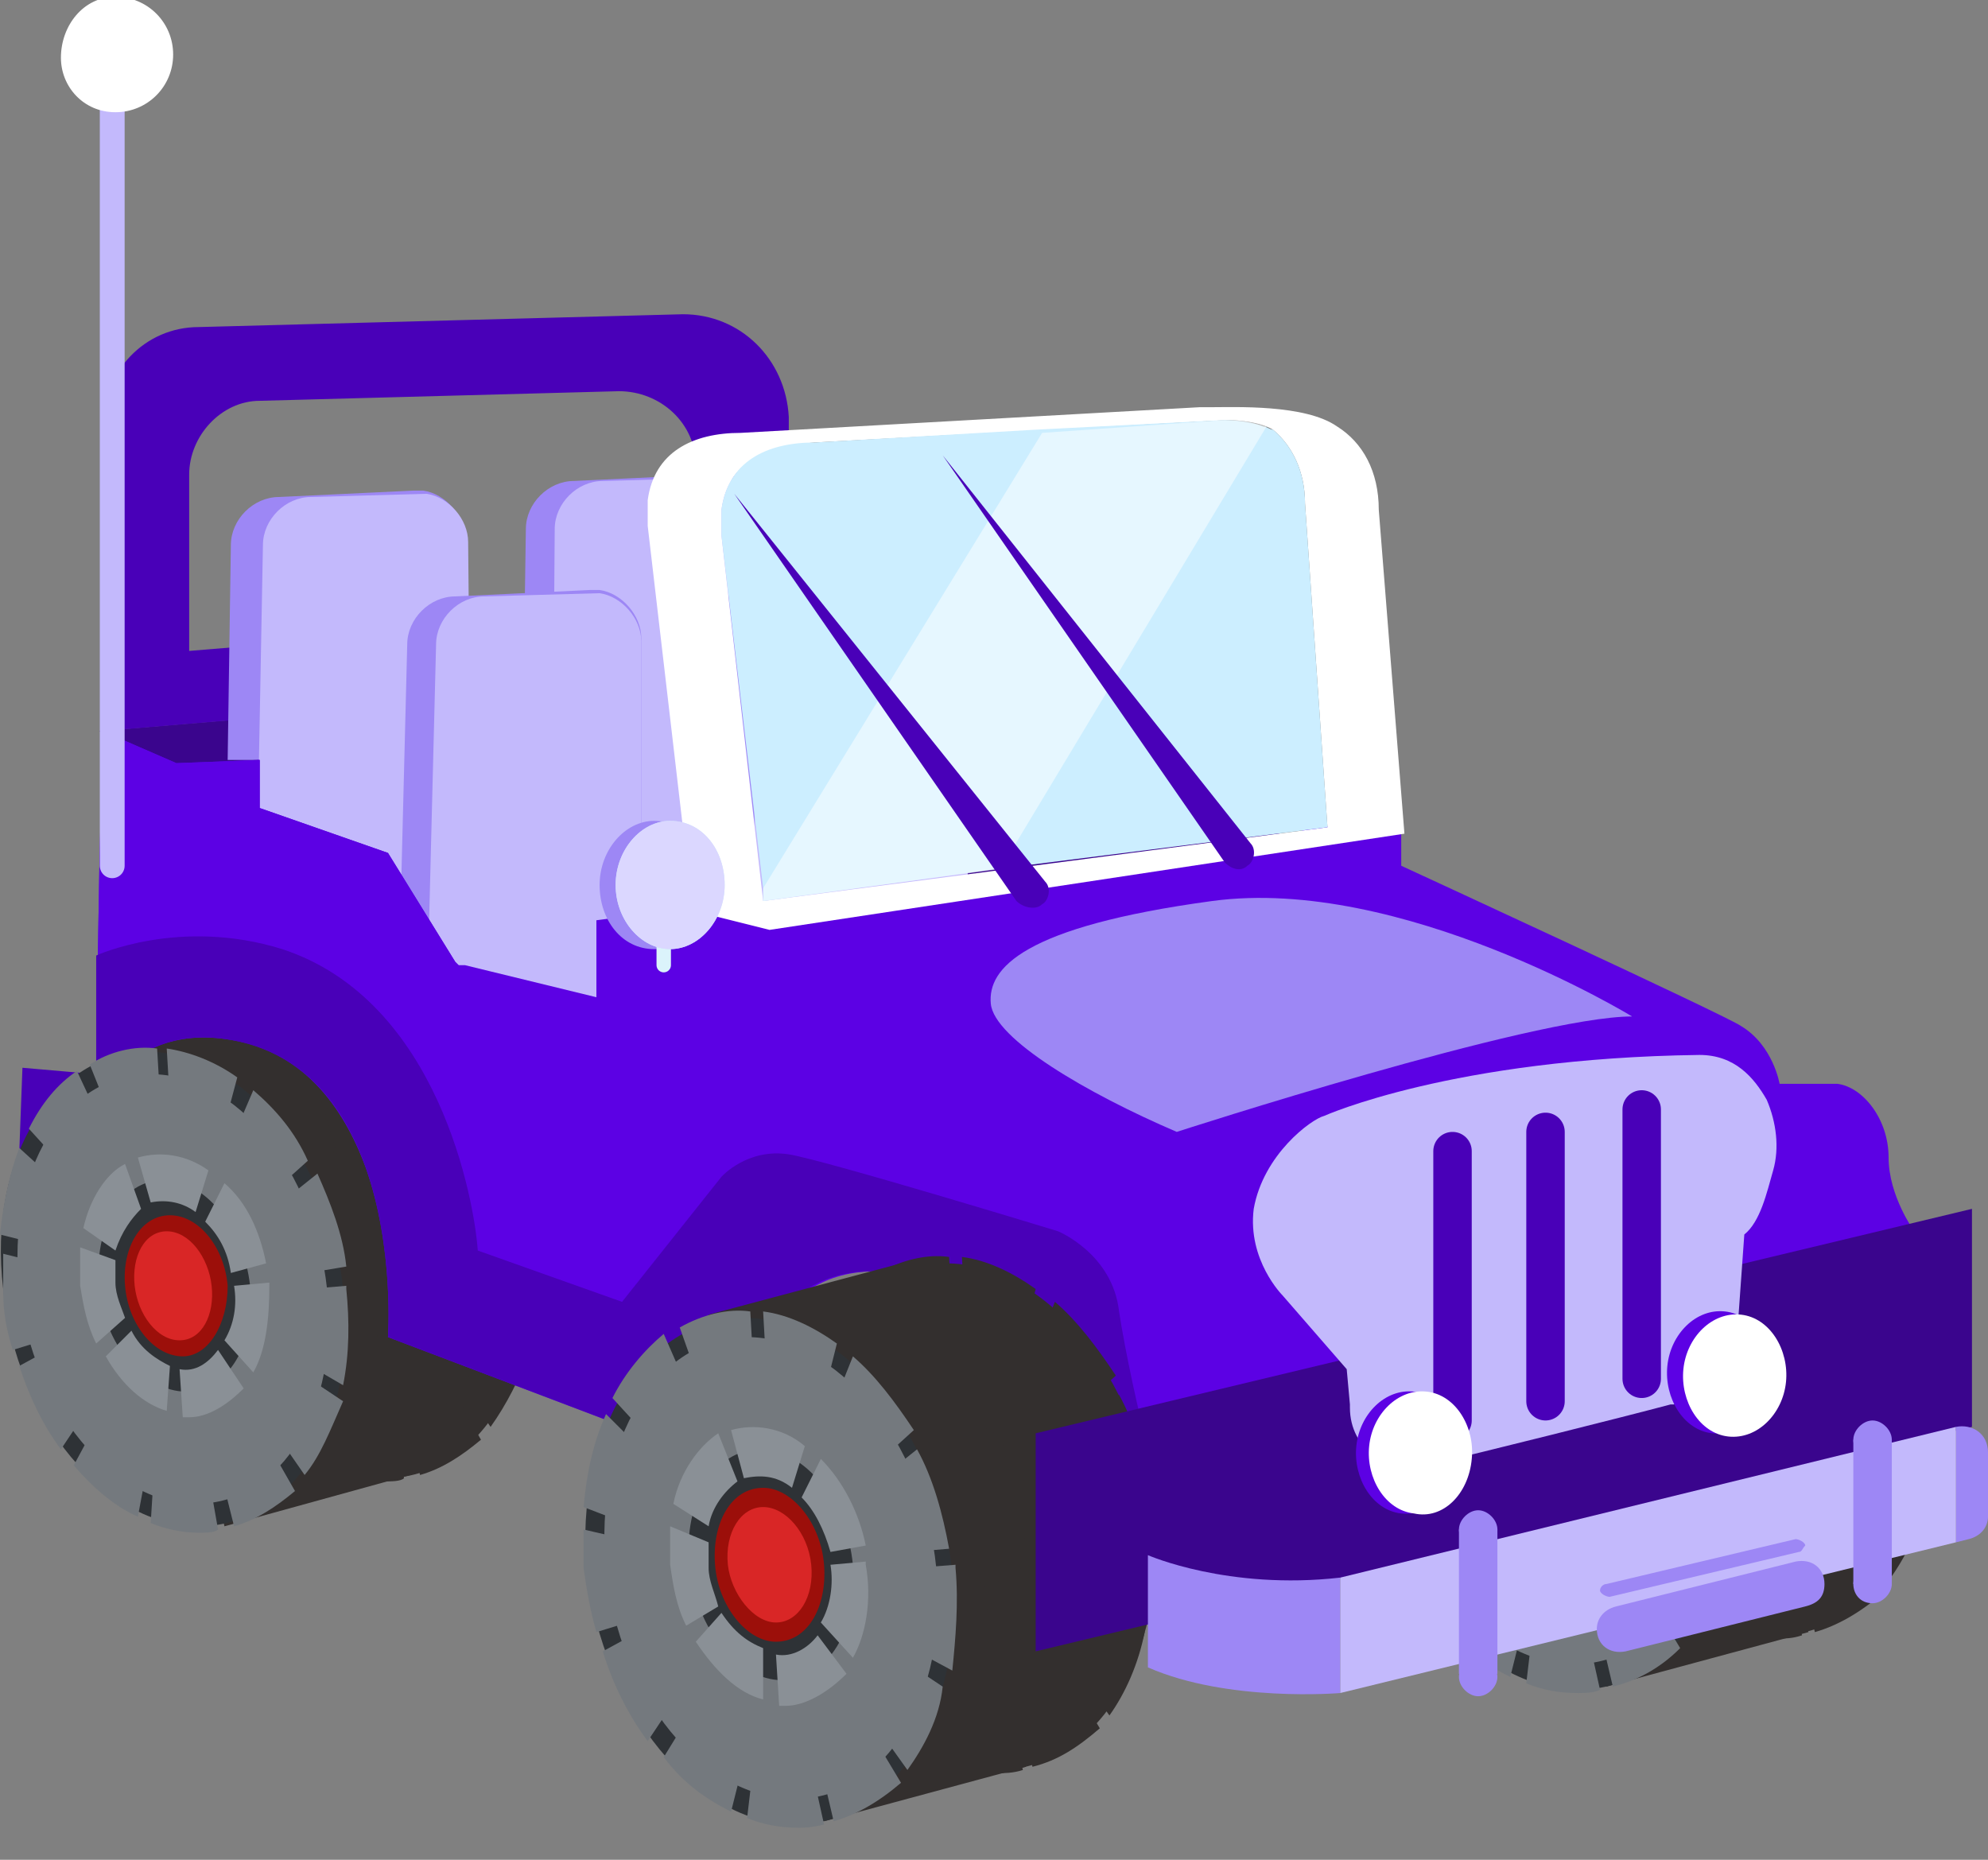 <svg version="1.1" id="Layer_1" xmlns="http://www.w3.org/2000/svg" x="0" y="0" width="62" height="58"  viewBox="0 0 62 58" xml:space="preserve"><rect x="0" y="0" width="62" height="58" fill="#808080" stroke="none"/><style>.st0{fill:#332f2e}.st1{fill:#2e3236}.st2{fill:#74797e}.st3{fill:#8a9096}.st4{fill:#d92626}.st5{fill:#9c0f0a}.st6{fill:#3a058d}.st7{fill:#4900b8}.st8{fill:#9d87f5}.st9{fill:#c3b9fc}.st10{fill:#5c01e4}.st11{opacity:.5;fill:#55b2ff;enable-background:new}.st12{fill:#fff}.st16{fill:none;stroke:#4900b8;stroke-width:1.199;stroke-linecap:round;stroke-miterlimit:10}</style><path class="st0" d="M55.4 51c3.1 0 5.3-3.6 4.9-7.9-.5-4.4-3.4-7.9-6.5-7.9s-5.3 3.6-4.9 7.9c.5 4.3 3.4 7.9 6.5 7.9z"/><path class="st0" d="M55.4 50.2c2.8 0 4.8-3.2 4.4-7.2-.4-4-3.1-7.2-5.9-7.2S49 39.1 49.5 43c.4 4 3 7.2 5.9 7.2z"/><path class="st0" d="M55.4 51.1c-.6 0-1.1-.1-1.6-.3l.2-1.7c.4.2.8.2 1.3.2.2 0 .4 0 .5-.1l.4 1.8c-.3.1-.5.1-.8.1zm1.2-.2l-.4-1.7c.6-.2 1.1-.5 1.6-1l.9 1.5c-.7.6-1.4 1-2.1 1.2zm-3.3-.3c-.8-.4-1.5-.9-2.1-1.7l.8-1.3c.5.6 1 1.1 1.7 1.4l-.4 1.6zm5.6-1.3l-1-1.4c.4-.5.7-1.2.9-2l1.2.8c-.1 1-.6 1.9-1.1 2.6zm-8.1-.9c-.6-.8-1.1-1.8-1.4-2.8l1.1-.6c.3.8.7 1.5 1.1 2.2l-.8 1.2zm9.4-2.2l-1.2-.7c.2-.8.2-1.6.1-2.5l1.3-.1v.1c.1 1.1 0 2.2-.2 3.2zm-11-1.2c-.2-.7-.3-1.3-.4-2v-1.2l1.3.3c0 .3 0 .7.1 1 .1.5.1 1 .3 1.5l-1.3.4zm9.8-2.5c-.1-.8-.4-1.7-.8-2.4l1-.8c.5.9.8 2 1 3.1l-1.2.1zm-8.9-1l-1.3-.4c.1-1.1.3-2 .7-2.9l1.1 1.1c-.3.6-.5 1.4-.5 2.2zm7.9-1.8c-.4-.7-.9-1.3-1.4-1.8l.6-1.5c.7.6 1.3 1.4 1.9 2.3l-1.1 1zm-7.2-.8l-1.1-1.2c.4-.8 1-1.5 1.6-2l.7 1.6c-.5.5-.9.9-1.2 1.6zm5.4-1.3c-.6-.4-1.2-.7-1.8-.8V35c.8.1 1.6.5 2.3 1l-.5 1.6zm-3.8-.4l-.6-1.7c.7-.4 1.5-.6 2.2-.5l.1 1.8c-.6-.1-1.2.1-1.7.4zM55 46.5c1.4 0 2.4-1.6 2.2-3.6s-1.5-3.6-2.9-3.6-2.4 1.6-2.2 3.6c.1 2 1.5 3.6 2.9 3.6z"/><path class="st0" d="M55 47.2h-.2l-.1-1.6c.5.1 1-.2 1.3-.6l.9 1.2c-.5.7-1.2 1-1.9 1zm-.7-.1c-.8-.2-1.5-.9-2.1-1.8l.8-.9c.4.6.8.9 1.3 1.1v1.6zm2.9-1.3l-1-1.1c.3-.5.4-1.2.3-1.8l1.1-.1v.1c.2 1.1 0 2.1-.4 2.9zm-5.2-1c-.3-.6-.4-1.2-.5-1.9v-1.2l1.2.5v.8c0 .4.2.8.3 1.2l-1 .6zm4.5-2.4c-.2-.7-.5-1.3-.9-1.7l.6-1.2c.7.7 1.2 1.7 1.4 2.7l-1.1.2zm-3.8-.7l-1.1-.7c.2-1 .8-1.8 1.4-2.2l.6 1.5c-.4.3-.8.8-.9 1.4zm2.6-1.2c-.5-.4-1-.4-1.5-.3l-.4-1.5c.7-.2 1.6-.1 2.3.5l-.4 1.3zM54.8 45c.8 0 1.4-.9 1.3-2.1-.1-1.1-.9-2.1-1.7-2.1s-1.4.9-1.3 2.1.9 2.1 1.7 2.1z"/><path class="st0" d="M54.8 45.3c-.9 0-1.8-1.1-1.9-2.4-.1-1.3.5-2.4 1.5-2.4.9 0 1.8 1.1 1.9 2.4s-.5 2.4-1.5 2.4zm-.4-4.2c-.7 0-1.2.8-1.1 1.8.1.9.8 1.8 1.5 1.8s1.2-.8 1.1-1.8c-.1-1-.8-1.8-1.5-1.8z"/><path class="st0" d="M50.1 52.6l6.3-1.7-3.9-15.7-6 1.6 3.6 15.8z"/><path class="st1" d="M49.2 52.7c3.1 0 5.3-3.6 4.9-7.9-.5-4.4-3.4-7.9-6.5-7.9s-5.3 3.6-4.9 7.9 3.4 7.9 6.5 7.9z"/><path class="st2" d="M49.1 51.9c2.8 0 4.8-3.2 4.4-7.2-.4-4-3.1-7.2-5.9-7.2s-4.8 3.2-4.4 7.2c.4 4 3.1 7.2 5.9 7.2z"/><path class="st2" d="M49.2 52.8c-.6 0-1.1-.1-1.6-.3l.2-1.7c.3.2.8.2 1.2.2.2 0 .4 0 .5-.1l.4 1.8c-.2.1-.5.1-.7.1zm1.1-.2l-.4-1.7c.6-.2 1.1-.5 1.6-1l.9 1.5c-.6.6-1.3 1-2.1 1.2zm-3.2-.3c-.8-.4-1.5-.9-2.1-1.7l.8-1.3c.5.6 1 1.1 1.7 1.4l-.4 1.6zm5.6-1.3l-1-1.4c.4-.5.7-1.2.9-2l1.2.8c-.2 1-.6 1.9-1.1 2.6zm-8.1-.9c-.6-.8-1.1-1.8-1.4-2.8l1.1-.6c.3.8.7 1.5 1.1 2.2l-.8 1.2zm9.4-2.2l-1.3-.7c.2-.8.2-1.6.1-2.5l1.3-.1v.1c.2 1.1.1 2.2-.1 3.2zm-11-1.2c-.2-.7-.3-1.3-.4-2v-1.2l1.3.3c0 .3 0 .7.1 1 .1.5.1 1 .3 1.5l-1.3.4zm9.8-2.5c-.1-.8-.4-1.7-.8-2.4l1-.8c.5.9.8 2 1 3.1l-1.2.1zm-9-1l-1.3-.4c.1-1.1.3-2 .7-2.9l1.1 1.1c-.2.6-.4 1.4-.5 2.2zm8-1.9c-.4-.7-.9-1.3-1.4-1.8L51 38c.7.6 1.3 1.4 1.9 2.3l-1.1 1zm-7.3-.7l-1.1-1.2c.4-.8 1-1.5 1.6-2l.7 1.6c-.4.5-.8.9-1.2 1.6zm5.5-1.3c-.6-.4-1.2-.7-1.8-.8l-.1-1.8c.8.1 1.6.5 2.3 1l-.4 1.6zm-3.9-.4l-.6-1.7c.7-.4 1.5-.6 2.2-.5l.1 1.8c-.5-.1-1.1.1-1.7.4z"/><path class="st1" d="M48.7 48.2c1.4 0 2.4-1.6 2.2-3.6S49.4 41 48 41s-2.4 1.6-2.2 3.6 1.5 3.6 2.9 3.6z"/><path class="st3" d="M48.8 48.9h-.2l-.1-1.6c.5.1 1-.2 1.3-.6l.9 1.2c-.5.7-1.2 1-1.9 1zm-.7-.1c-.8-.2-1.5-.9-2.1-1.8l.8-.9c.4.6.8.9 1.3 1.1v1.6zm2.9-1.3l-1-1.1c.3-.5.4-1.2.3-1.8l1.1-.1v.1c.2 1.1 0 2.1-.4 2.9zm-5.2-1c-.3-.6-.4-1.2-.5-1.9v-1.2l1.2.5v.8c0 .4.2.8.3 1.2l-1 .6zm4.5-2.4c-.2-.7-.5-1.3-.9-1.7l.6-1.2c.7.7 1.2 1.7 1.4 2.7l-1.1.2zm-3.8-.7l-1.1-.7c.2-1 .8-1.8 1.4-2.2l.6 1.5c-.5.3-.8.8-.9 1.4zm2.6-1.2c-.5-.4-1-.4-1.5-.3l-.4-1.5c.7-.2 1.6-.1 2.3.5l-.4 1.3z"/><path class="st4" d="M48.6 46.7c.8 0 1.4-.9 1.3-2.1-.1-1.1-.9-2.1-1.7-2.1s-1.4.9-1.3 2.1.9 2.1 1.7 2.1z"/><path class="st5" d="M48.6 47c-.9 0-1.8-1.1-1.9-2.4-.1-1.3.5-2.4 1.5-2.4.9 0 1.8 1.1 1.9 2.4s-.6 2.4-1.5 2.4zm-.4-4.2c-.7 0-1.2.8-1.1 1.8.1.9.8 1.8 1.5 1.8s1.2-.8 1.1-1.8c-.2-1-.8-1.8-1.5-1.8z"/><path class="st0" d="M12 46.1c2.9 0 5-3.3 4.5-7.4-.4-4.1-3.2-7.4-6.1-7.4s-5 3.3-4.5 7.4c.5 4 3.2 7.4 6.1 7.4z"/><path class="st0" d="M12 45.3c2.7 0 4.5-3 4.1-6.7s-2.8-6.7-5.5-6.7-4.5 3-4.1 6.7c.3 3.7 2.8 6.7 5.5 6.7z"/><path class="st0" d="M12 46.2c-.5 0-1-.1-1.5-.3l.1-1.6c.4.2.8.2 1.2.2.2 0 .4 0 .5-.1l.3 1.7c-.1.1-.4.1-.6.1zm1.1-.2l-.4-1.6c.5-.2 1-.4 1.5-.9l.8 1.4c-.6.5-1.2.9-1.9 1.1zm-3-.3c-.7-.3-1.4-.9-2-1.6l.7-1.2c.5.6 1 1 1.6 1.3l-.3 1.5zm5.2-1.2l-.9-1.3c.4-.5.7-1.1.9-1.8l1.2.8c-.3.8-.7 1.6-1.2 2.3zm-7.6-.9c-.6-.8-1-1.7-1.3-2.6l1.1-.6c.3.8.6 1.4 1 2l-.8 1.2zm8.8-2l-1.2-.7c.2-.7.2-1.5.1-2.3l1.2-.1v.1c.2 1 .1 2-.1 3zM6.2 40.5c-.2-.6-.3-1.2-.3-1.8v-1.2l1.1.3c0 .3 0 .6.1.9.1.5.1.9.3 1.4l-1.2.4zm9.2-2.4c-.1-.8-.4-1.5-.7-2.3l1-.8c.4.9.8 1.9.9 2.9l-1.2.2zM7 37.3l-1.2-.4c.1-1 .3-1.9.6-2.7l1.1 1c-.3.6-.4 1.3-.5 2.1zm7.5-1.8c-.4-.7-.8-1.2-1.3-1.7l.5-1.4c.7.6 1.3 1.3 1.7 2.2l-.9.9zm-6.8-.7l-1-1.1c.4-.8.9-1.4 1.5-1.8l.7 1.5c-.5.3-.9.8-1.2 1.4zm5.1-1.3c-.5-.4-1.1-.7-1.7-.7l-.1-1.7c.7.1 1.5.4 2.2.9l-.4 1.5zm-3.6-.3l-.6-1.5c.6-.4 1.4-.6 2.1-.5l.1 1.7c-.6-.1-1.1 0-1.6.3zM11.6 41.8c1.3 0 2.2-1.5 2-3.3s-1.4-3.3-2.7-3.3-2.2 1.5-2 3.3c.2 1.9 1.4 3.3 2.7 3.3z"/><path class="st0" d="M11.7 42.6h-.2l-.1-1.5c.5.1.9-.2 1.2-.6l.8 1.2c-.5.5-1.1.9-1.7.9zm-.7-.1c-.7-.2-1.4-.8-1.9-1.7l.8-.8c.3.6.8.9 1.2 1.1l-.1 1.4zm2.7-1.3l-.9-1c.3-.5.4-1.1.3-1.7l1.1-.1v.1c0 1-.1 2-.5 2.7zm-4.9-.9c-.3-.6-.4-1.2-.5-1.8v-1.2l1.1.4v.7c0 .4.2.8.3 1.1l-.9.8zm4.2-2.2c-.1-.7-.4-1.2-.8-1.6l.6-1.2c.7.6 1.1 1.5 1.3 2.5l-1.1.3zm-3.5-.7l-1-.7c.2-.9.7-1.7 1.3-2l.5 1.4c-.4.3-.7.7-.8 1.3zm2.4-1.1c-.4-.3-.9-.4-1.4-.3l-.4-1.4c.7-.2 1.5-.1 2.2.4l-.4 1.3zM11.4 40.5c.8 0 1.3-.9 1.2-1.9-.1-1.1-.8-1.9-1.6-1.9s-1.3.9-1.2 1.9c.2 1 .9 1.9 1.6 1.9z"/><path class="st0" d="M11.5 40.7c-.9 0-1.7-1-1.8-2.2s.5-2.2 1.4-2.2 1.7 1 1.8 2.2-.5 2.2-1.4 2.2zm-.4-3.9c-.7 0-1.1.8-1 1.7s.7 1.7 1.4 1.7 1.1-.8 1-1.7c-.2-.9-.8-1.7-1.4-1.7z"/><path class="st0" d="M7 47.6l5.8-1.6-3.5-14.7-5.6 1.5L7 47.6z"/><path class="st6" d="M43.6 27.2L24.5 21 3.1 22.8 14.7 32l28.9-4.8z"/><path class="st7" d="M21.3 9.8l-15.1.4c-1.7 0-3 1.4-3 3.1v9.5L24.6 21v-8c-.1-1.8-1.5-3.2-3.3-3.2zm.4 9.2L5.9 20.3v-5.5c0-1.2 1-2.3 2.2-2.3l11.2-.3c1.3 0 2.4 1 2.4 2.3V19z"/><path class="st8" d="M14.7 23.6l-6.7.1h-.9l.1-6.7c0-.8.7-1.5 1.5-1.5l4.2-.2h.3c.7.1 1.3.8 1.3 1.5l.2 6.8z"/><path class="st9" d="M14.7 27.6l-6.7.2.2-10.8c0-.8.7-1.5 1.5-1.5l3.6-.1c.7.1 1.3.8 1.3 1.5l.1 10.7z"/><path class="st8" d="M23.9 23.2l-6.7.1h-.9l.1-6.8c0-.8.7-1.5 1.5-1.5l4.2-.2h.3c.7.1 1.3.8 1.3 1.5l.2 6.9z"/><path class="st9" d="M23.9 30l-6.7.1.1-13.6c0-.8.7-1.5 1.5-1.5l3.6-.1c.7.1 1.3.8 1.3 1.5l.2 13.6z"/><path class="st8" d="M20 31.9l-6.7.1h-.9l.3-11.9c0-.8.7-1.5 1.5-1.5l4.2-.2h.3c.7.1 1.3.8 1.3 1.5v12z"/><path class="st9" d="M20 31.9l-6.7.1.3-11.9c0-.8.7-1.5 1.5-1.5l3.6-.1c.7.1 1.3.8 1.3 1.5v11.9z"/><path class="st8" d="M30.2 28.4l-6.7.1h-.9l.1-9.8c0-.8.7-1.5 1.5-1.5l4.2-.2h.3c.7.1 1.3.8 1.3 1.5l.2 9.9z"/><path class="st9" d="M30.2 28.4l-6.7.1.1-9.8c0-.8.7-1.5 1.5-1.5l3.6-.1c.7.1 1.3.8 1.3 1.5l.2 9.8z"/><path class="st10" d="M59.7 38.4v1.3c-3.3 1-4 4.7-4 4.7l-10.9 2.8-2.8.7v-1l-.8-.1c.3-1.6-.7-2.4-.7-2.4s-1.6.5-2.6.8c-.7.2-1.6.1-2 0-.2 0-.3-.1-.3-.1l-2-.7s-.1-.9-.3-1.9c-.3-1-1.6-1.5-1.6-1.5s-1.8-.7-3.7-1.3c-2.1-.3-3.1.8-3.1.8L20.8 45l-8.7-3.3s.2-2.8-.7-5.3c-.7-1.9-2-3.7-4.4-4-3-.4-4.4 2-5 4-.4 1.3-.5 2.4-.5 2.4l-.5-.2.1-2.3.1-2.8H3v-.7l.1-5.8.1-4.2 2.3 1 2.6-.1v1.5l4 1.4 2.1 3.4.1.1h.2l4.1 1v-2.4l3-.4 2.3.6c5.7-2.1 15.8-2.3 16.4-2.8.9-.7 1.8-.1 1.8-.1l1.6-.2V27s10.2 4.7 10.6 5c1 .6 1.2 1.8 1.2 1.8h1.8c.8.1 1.6 1.1 1.6 2.3s.8 2.3.8 2.3z"/><path class="st10" d="M14.4 30.2h-.1l-11.1-3-.2 5.6.1-5.8.1-4.2 2.3 1 2.6-.1v1.5l4 1.4 2.1 3.4.1.1.1.1z"/><path class="st11" d="M1.1 36.4H2c-.4 1.3-.5 2.4-.5 2.4l-.5-.2.1-2.2z"/><path class="st7" d="M35.8 45.2c-.2 0-.3-.1-.3-.1l-2-.7s-.1-.9-.3-1.9c-.3-1-1.6-1.5-1.6-1.5s-1.8-.7-3.7-1.3c-2.1-.3-3.1.8-3.1.8l-4 4.5-8.7-3.3s.6-8.5-5.1-9.3c-4.9-.7-5.5 6.5-5.5 6.5l-1-.3.2-5.3 2.3.2v-3.7s2.6-1.2 5.8-.2c4.9 1.6 6 7.9 6.1 9.4l4.5 1.6 3.1-3.9s.8-.9 2.1-.7c1.2.2 8.4 2.4 8.4 2.4s1.7.7 1.9 2.5c.2 1.3.6 3.1.9 4.3z"/><path class="st12" d="M43 15.9c0-1.2-.5-2.1-1.3-2.6-1-.7-3.2-.6-4-.6H37.4l-14.3.8c-1.5 0-2.7.6-2.9 2.1v.8l1.4 12 2.4.6 19.8-3-.8-10.1zM23.8 28.1l-1.3-11.4v-.8c.2-1.5 1.4-2 2.9-2.1l12.9-.7s.9 0 1.4.3c.6.5 1 1.3 1 2.3l.7 10.1-17.6 2.3z"/><path d="M40.7 15.7c0-1-.4-1.8-1-2.3-.1 0-.2-.1-.3-.1-.5-.2-1.2-.2-1.2-.2l-5.9.3-6.9.4c-1.5 0-2.7.6-2.9 2.1v.8l1.3 11v.4l7.3-1 10.3-1.3-.7-10.1z" fill="#cef"/><path d="M39.5 13.3l-8.3 13.8-7.4 1v-.4l8.7-14.2 5.7-.4c.3 0 .7 0 1.3.2z" opacity=".5" fill="#fff"/><path d="M3.5 2.1V27" fill="none" stroke="#c3b9fc" stroke-width=".774" stroke-linecap="round" stroke-linejoin="round" stroke-miterlimit="10"/><path class="st12" d="M3.6 3.5c1 0 1.8-.8 1.8-1.8S4.6-.1 3.6-.1 1.9.8 1.9 1.8c0 .9.7 1.7 1.7 1.7z"/><path class="st8" d="M36.7 35.3s11.1-3.6 14.2-3.6c0 0-7.2-4.4-13.1-3.6s-7 2.1-6.9 3.2c.1 1.1 3 2.8 5.8 4z"/><path class="st1" d="M6.2 47.6c2.9 0 5-3.3 4.5-7.4-.4-4.1-3.2-7.4-6.1-7.4s-5 3.3-4.5 7.4c.4 4.1 3.2 7.4 6.1 7.4z"/><path class="st2" d="M6.1 46.9c2.7 0 4.5-3 4.1-6.7-.4-3.7-2.8-6.7-5.5-6.7s-4.5 3-4.1 6.7 2.9 6.7 5.5 6.7z"/><path class="st2" d="M6.2 47.8c-.5 0-1-.1-1.5-.3l.1-1.6c.4.1.8.2 1.2.2.2 0 .4 0 .5-.1l.3 1.7c-.1.1-.4.1-.6.1zm1.1-.2L6.9 46c.5-.2 1-.4 1.5-.9l.8 1.4c-.6.5-1.2.9-1.9 1.1zm-3-.3c-.7-.3-1.4-.9-2-1.6l.7-1.3c.5.6 1 1 1.6 1.3l-.3 1.6zM9.5 46l-.9-1.3c.4-.5.7-1.1.9-1.8l1.2.8c-.4.9-.7 1.7-1.2 2.3zm-7.6-.8c-.6-.8-1-1.7-1.3-2.6l1.1-.6c.3.8.6 1.4 1 2l-.8 1.2zm8.8-2l-1.2-.7c.2-.7.2-1.5.1-2.3l1.2-.1v.1c.1 1 .1 2-.1 3zM.4 42.1c-.2-.6-.3-1.2-.3-1.8v-1.2l1.2.3c0 .3 0 .6.1.9.1.5.1.9.3 1.4l-1.3.4zm9.2-2.4c-.1-.8-.4-1.5-.7-2.3l1-.8c.4.9.8 1.9.9 2.9l-1.2.2zm-8.4-.9L0 38.5c.1-1 .3-1.9.6-2.7l1.1 1c-.3.5-.5 1.3-.5 2zm7.4-1.7c-.4-.7-.8-1.2-1.3-1.7l.6-1.4c.7.6 1.3 1.3 1.7 2.2l-1 .9zm-6.7-.8l-1-1.1c.4-.8.9-1.4 1.5-1.8l.7 1.5c-.5.4-.9.8-1.2 1.4zM7 35.1c-.5-.4-1.1-.7-1.7-.7l-.1-1.7c.7.1 1.5.4 2.2.9L7 35.1zm-3.6-.4l-.6-1.5c.6-.4 1.4-.6 2.1-.5l.1 1.7c-.6 0-1.2.1-1.6.3z"/><path class="st1" d="M5.8 43.4c1.3 0 2.2-1.5 2-3.3s-1.4-3.3-2.7-3.3-2.2 1.5-2 3.3c.1 1.8 1.4 3.3 2.7 3.3z"/><path class="st3" d="M5.9 44.2h-.2l-.1-1.5c.5.1.9-.2 1.2-.6l.8 1.2c-.5.5-1.1.9-1.7.9zm-.7-.2c-.7-.2-1.4-.8-1.9-1.7l.8-.8c.3.6.8.9 1.2 1.1L5.2 44zm2.7-1.2l-.9-1c.3-.5.4-1.1.3-1.7l1.1-.1v.1c0 1-.1 2-.5 2.7zM3 41.9c-.3-.6-.4-1.2-.5-1.8v-1.2l1.1.4v.7c0 .4.2.8.3 1.1l-.9.8zm4.2-2.2c-.1-.7-.4-1.2-.8-1.6l.6-1.2c.7.6 1.1 1.5 1.3 2.5l-1.1.3zM3.6 39l-1-.7c.2-.9.7-1.7 1.3-2l.5 1.4c-.3.3-.6.7-.8 1.3zm2.5-1.2c-.4-.3-.9-.4-1.4-.3l-.4-1.4c.7-.2 1.5-.1 2.2.4l-.4 1.3z"/><path class="st4" d="M5.6 42.1c.8 0 1.3-.9 1.2-1.9-.1-1.2-.8-2-1.6-2S3.9 39 4 40.1c.2 1.1.9 2 1.6 2z"/><path class="st5" d="M5.7 42.3c-.9 0-1.7-1-1.8-2.2s.5-2.2 1.4-2.2 1.7 1 1.8 2.2c0 1.2-.6 2.2-1.4 2.2zm-.5-3.9c-.7 0-1.1.8-1 1.7s.7 1.7 1.4 1.7 1.1-.8 1-1.7-.7-1.7-1.4-1.7z"/><path class="st0" d="M31.1 55.2c3.1 0 5.3-3.6 4.9-7.9-.5-4.4-3.4-7.9-6.5-7.9s-5.3 3.6-4.9 7.9 3.3 7.9 6.5 7.9z"/><path class="st0" d="M31 54.4c2.8 0 4.8-3.2 4.4-7.2-.4-4-3.1-7.2-5.9-7.2s-4.8 3.2-4.4 7.2c.4 4 3 7.2 5.9 7.2z"/><path class="st0" d="M31.1 55.3c-.6 0-1.1-.1-1.6-.3l.2-1.7c.4.2.8.2 1.3.2.2 0 .4 0 .5-.1l.4 1.8c-.3.1-.6.1-.8.1zm1.1-.2l-.4-1.7c.6-.2 1.1-.5 1.6-1l.9 1.5c-.7.6-1.3 1-2.1 1.2zm-3.2-.3c-.8-.4-1.5-.9-2.1-1.7l.8-1.3c.5.6 1 1.1 1.7 1.4l-.4 1.6zm5.6-1.3l-1-1.4c.4-.5.7-1.2.9-2l1.2.8c-.2 1-.6 1.9-1.1 2.6zm-8.1-.9c-.6-.8-1.1-1.8-1.4-2.8l1.1-.6c.3.8.7 1.5 1.1 2.2l-.8 1.2zm9.4-2.2l-1.3-.7c.2-.8.2-1.6.1-2.5l1.3-.1v.1c.1 1.1.1 2.2-.1 3.2zm-11.1-1.2c-.2-.7-.3-1.3-.4-2V46l1.3.3c0 .3 0 .7.1 1 .1.5.1 1 .3 1.5l-1.3.4zm9.9-2.5c-.1-.8-.4-1.7-.8-2.4l1-.8c.5.9.8 2 1 3.1l-1.2.1zm-9-.9l-1.3-.4c.1-1.1.3-2 .7-2.9l1.1 1.1c-.3.6-.4 1.3-.5 2.2zm8-1.9c-.4-.7-.9-1.3-1.4-1.8l.6-1.5c.7.6 1.3 1.4 1.9 2.3l-1.1 1zm-7.3-.8l-1.1-1.2c.4-.8 1-1.5 1.6-2l.7 1.6c-.4.5-.8.9-1.2 1.6zm5.5-1.3c-.6-.4-1.2-.7-1.8-.8l-.1-1.8c.8.1 1.6.5 2.3 1l-.4 1.6zm-3.9-.4l-.6-1.7c.7-.4 1.5-.6 2.2-.5l.1 1.8c-.5 0-1.2.1-1.7.4zM30.6 50.7c1.4 0 2.4-1.6 2.2-3.6s-1.5-3.6-2.9-3.6-2.4 1.6-2.2 3.6c.2 2 1.5 3.6 2.9 3.6z"/><path class="st0" d="M30.7 51.5h-.2l-.1-1.6c.5.1 1-.2 1.3-.6l.9 1.2c-.6.6-1.2 1-1.9 1zm-.7-.2c-.8-.2-1.5-.9-2.1-1.8l.8-.9c.4.6.8.9 1.3 1.1v1.6zm2.8-1.3l-1-1.1c.3-.5.4-1.2.3-1.8l1.1-.1v.1c.2 1.1.1 2.2-.4 2.9zm-5.2-1c-.3-.6-.4-1.2-.5-1.9v-1.2l1.2.5v.8c0 .4.2.8.3 1.2l-1 .6zm4.5-2.3c-.2-.7-.5-1.3-.9-1.7l.6-1.2c.7.7 1.2 1.7 1.4 2.7l-1.1.2zm-3.8-.8l-1.1-.7c.2-1 .8-1.8 1.4-2.2l.6 1.5c-.4.3-.7.8-.9 1.4zm2.7-1.2c-.5-.4-1-.4-1.5-.3l-.4-1.5c.7-.2 1.6-.1 2.3.5l-.4 1.3zM30.4 49.2c.8 0 1.4-.9 1.3-2.1-.1-1.1-.9-2.1-1.7-2.1s-1.4.9-1.3 2.1c.2 1.2.9 2.1 1.7 2.1z"/><path class="st0" d="M30.5 49.5c-.9 0-1.8-1.1-1.9-2.4s.5-2.4 1.5-2.4c.9 0 1.8 1.1 1.9 2.4.1 1.3-.6 2.4-1.5 2.4zm-.5-4.2c-.7 0-1.2.8-1.1 1.8s.8 1.8 1.5 1.8 1.2-.8 1.1-1.8-.7-1.8-1.5-1.8z"/><path class="st0" d="M25.7 56.8l6.3-1.7-3.9-15.7-6 1.6 3.6 15.8z"/><path class="st1" d="M24.8 56.9c3.1 0 5.3-3.6 4.9-7.9-.5-4.4-3.4-7.9-6.5-7.9s-5.3 3.6-4.9 7.9c.5 4.3 3.4 7.9 6.5 7.9z"/><path class="st2" d="M24.8 56.1c2.8 0 4.8-3.2 4.4-7.2s-3.1-7.2-5.9-7.2-4.8 3.2-4.4 7.2 3 7.2 5.9 7.2z"/><path class="st2" d="M24.9 57c-.6 0-1.1-.1-1.6-.3l.2-1.7c.4.2.8.2 1.3.2.2 0 .4 0 .5-.1l.4 1.8c-.4.1-.6.1-.8.1zm1.1-.2l-.4-1.7c.6-.2 1.1-.5 1.6-1l.9 1.5c-.7.6-1.4 1-2.1 1.2zm-3.2-.3c-.8-.4-1.5-.9-2.1-1.7l.8-1.3c.5.6 1 1.1 1.7 1.4l-.4 1.6zm5.5-1.3l-1-1.4c.4-.5.7-1.2.9-2l1.2.8c-.1 1-.6 1.9-1.1 2.6zm-8.1-.9c-.6-.8-1.1-1.8-1.4-2.8l1.1-.6c.3.8.7 1.5 1.1 2.2l-.8 1.2zm9.5-2.2l-1.3-.7c.2-.8.2-1.6.1-2.5l1.3-.1v.1c.1 1.1 0 2.2-.1 3.2zm-11.1-1.2c-.2-.7-.3-1.3-.4-2v-1.2l1.3.3c0 .3 0 .7.1 1 .1.5.1 1 .3 1.5l-1.3.4zm9.8-2.5c-.1-.8-.4-1.7-.8-2.4l1-.8c.5.9.8 2 1 3.1l-1.2.1zm-8.9-.9l-1.3-.5c.1-1.1.3-2 .7-2.9l1.1 1.1c-.3.7-.5 1.4-.5 2.3zm7.9-1.9c-.4-.7-.9-1.3-1.4-1.8l.6-1.5c.7.6 1.3 1.4 1.9 2.3l-1.1 1zm-7.2-.8l-1.1-1.2c.4-.8 1-1.5 1.6-2l.7 1.6c-.4.5-.9.9-1.2 1.6zm5.5-1.3c-.6-.4-1.2-.7-1.8-.8l-.1-1.8c.8.1 1.6.5 2.3 1l-.4 1.6zm-3.9-.4l-.6-1.7c.7-.4 1.5-.6 2.2-.5l.1 1.8c-.6 0-1.2.1-1.7.4z"/><path class="st1" d="M24.4 52.4c1.4 0 2.4-1.6 2.2-3.6-.2-2-1.5-3.6-2.9-3.6s-2.4 1.6-2.2 3.6c.2 2 1.5 3.6 2.9 3.6z"/><path class="st3" d="M24.5 53.2h-.2l-.1-1.6c.5.1 1-.2 1.3-.6l.9 1.2c-.6.6-1.3 1-1.9 1zm-.7-.2c-.8-.2-1.5-.9-2.1-1.8l.8-.9c.4.6.8.9 1.3 1.1V53zm2.8-1.3l-1-1.1c.3-.5.4-1.2.3-1.8l1.1-.1v.1c.2 1.1 0 2.2-.4 2.9zm-5.2-1c-.3-.6-.4-1.2-.5-1.9v-1.2l1.2.5v.8c0 .4.2.8.3 1.2l-1 .6zm4.5-2.3c-.2-.7-.5-1.3-.9-1.7l.6-1.2c.7.7 1.2 1.7 1.4 2.7l-1.1.2zm-3.8-.8l-1.1-.7c.2-1 .8-1.8 1.4-2.2l.6 1.5c-.4.3-.8.8-.9 1.4zm2.6-1.2c-.5-.4-1-.4-1.5-.3l-.4-1.5c.7-.2 1.6-.1 2.3.5l-.4 1.3z"/><path class="st4" d="M24.2 50.9c.8 0 1.4-.9 1.3-2.1-.1-1.1-.9-2.1-1.7-2.1-.8 0-1.4.9-1.3 2.1s.9 2.1 1.7 2.1z"/><path class="st5" d="M24.2 51.2c-.9 0-1.8-1.1-1.9-2.4s.5-2.4 1.5-2.4c.9 0 1.8 1.1 1.9 2.4.1 1.3-.5 2.4-1.5 2.4zm-.4-4.2c-.7 0-1.2.8-1.1 1.8.1.9.8 1.8 1.5 1.8s1.2-.8 1.1-1.8c-.1-1-.8-1.8-1.5-1.8z"/><path class="st7" d="M31.7 28.1l-8.8-12.7 9.7 12.1c.2.2.1.6-.1.7-.2.2-.6.1-.8-.1zM38.2 26.9l-8.8-12.7L39 26.3c.2.2.1.6-.1.7-.2.2-.5.1-.7-.1z"/><path class="st11" d="M42 47.9l-3.7-2.8c1-.3 2.2-.7 2.2-.7s1 .8.7 2.4l.8.1v1z"/><path class="st6" d="M61.5 44.5l-29.2 7v-6.8l29.2-7v6.8z"/><path class="st8" d="M61.4 48l-.4.1v-3.6c.5-.1 1 .2 1 .8v2c0 .3-.2.6-.6.7zM35.8 48.5s2.5 1.1 6 .7v3.6s-3.5.3-6-.8v-3.5z"/><path class="st9" d="M41.3 34.8s4-1.8 11.7-1.9c1.1 0 1.7.7 2.1 1.4.3.7.4 1.5.2 2.2s-.4 1.6-.9 2l-.2 2.8c-.1 1.2-.9 2.2-2 2.5h-.1c-1.5.4-5.9 1.5-7.6 1.9-1.2.3-2.4-.5-2.4-1.8v-.1l-.1-1.1-2-2.3s-1.1-1.1-.9-2.7c.3-1.7 1.8-2.8 2.2-2.9z"/><path class="st16" d="M45.3 35.9v8.4M48.2 35.3v8.4M51.2 34.6V43"/><path class="st10" d="M45.5 45.5c.1-1-.5-2-1.4-2.1s-1.7.7-1.8 1.7.5 2 1.4 2.1c.9.1 1.7-.7 1.8-1.7z"/><path class="st12" d="M45.9 45.5c.1-1-.5-2-1.4-2.1s-1.7.7-1.8 1.7.5 2 1.4 2.1c.9.2 1.7-.6 1.8-1.7z"/><path class="st10" d="M55.2 43c.1-1-.5-2-1.4-2.1s-1.7.7-1.8 1.7.5 2 1.4 2.1c.9.1 1.7-.6 1.8-1.7z"/><path class="st12" d="M55.7 43.1c.1-1-.5-2-1.4-2.1s-1.7.7-1.8 1.7.5 2 1.4 2.1c.9.1 1.7-.7 1.8-1.7z"/><path class="st9" d="M61 48.1l-19.2 4.7v-3.6L61 44.5v3.6z"/><path class="st8" d="M46.1 48.3c.3 0 .6-.3.6-.6s-.3-.6-.6-.6-.6.3-.6.6.3.6.6.6zM46.1 52.9c.3 0 .6-.3.6-.6s-.3-.6-.6-.6-.6.3-.6.6.3.6.6.6z"/><path class="st8" d="M46.7 47.7h-1.2v4.5h1.2v-4.5zM58.4 45.5c.3 0 .6-.3.6-.6s-.3-.6-.6-.6-.6.3-.6.6.2.6.6.6zM58.4 50c.3 0 .6-.3.6-.6s-.3-.6-.6-.6-.6.3-.6.6.2.6.6.6z"/><path class="st8" d="M59 44.9h-1.2v4.5H59v-4.5zM56.3 50.1l-5.6 1.4c-.5.1-.9-.2-.9-.7 0-.3.2-.6.6-.7l5.6-1.4c.5-.1.9.2.9.7 0 .4-.2.6-.6.7zM56.1 48.4l-5.9 1.4c-.1 0-.3-.1-.3-.2s.1-.2.2-.2L56 48c.1 0 .3.1.3.2-.1.1-.1.2-.2.2zM20.4 29.6c.9 0 1.7-.9 1.7-2s-.7-2-1.7-2c-.9 0-1.7.9-1.7 2s.7 2 1.7 2z"/><path d="M20.7 29v1.1" fill="none" stroke="#dbf3fb" stroke-width=".45" stroke-linecap="round" stroke-miterlimit="10"/><path d="M20.9 29.6c.9 0 1.7-.9 1.7-2s-.7-2-1.7-2c-.9 0-1.7.9-1.7 2s.8 2 1.7 2z" fill="#c7e8f9"/><path d="M20.9 29.6c.9 0 1.7-.9 1.7-2s-.7-2-1.7-2c-.9 0-1.7.9-1.7 2s.8 2 1.7 2z" fill="#dbd7ff"/></svg>